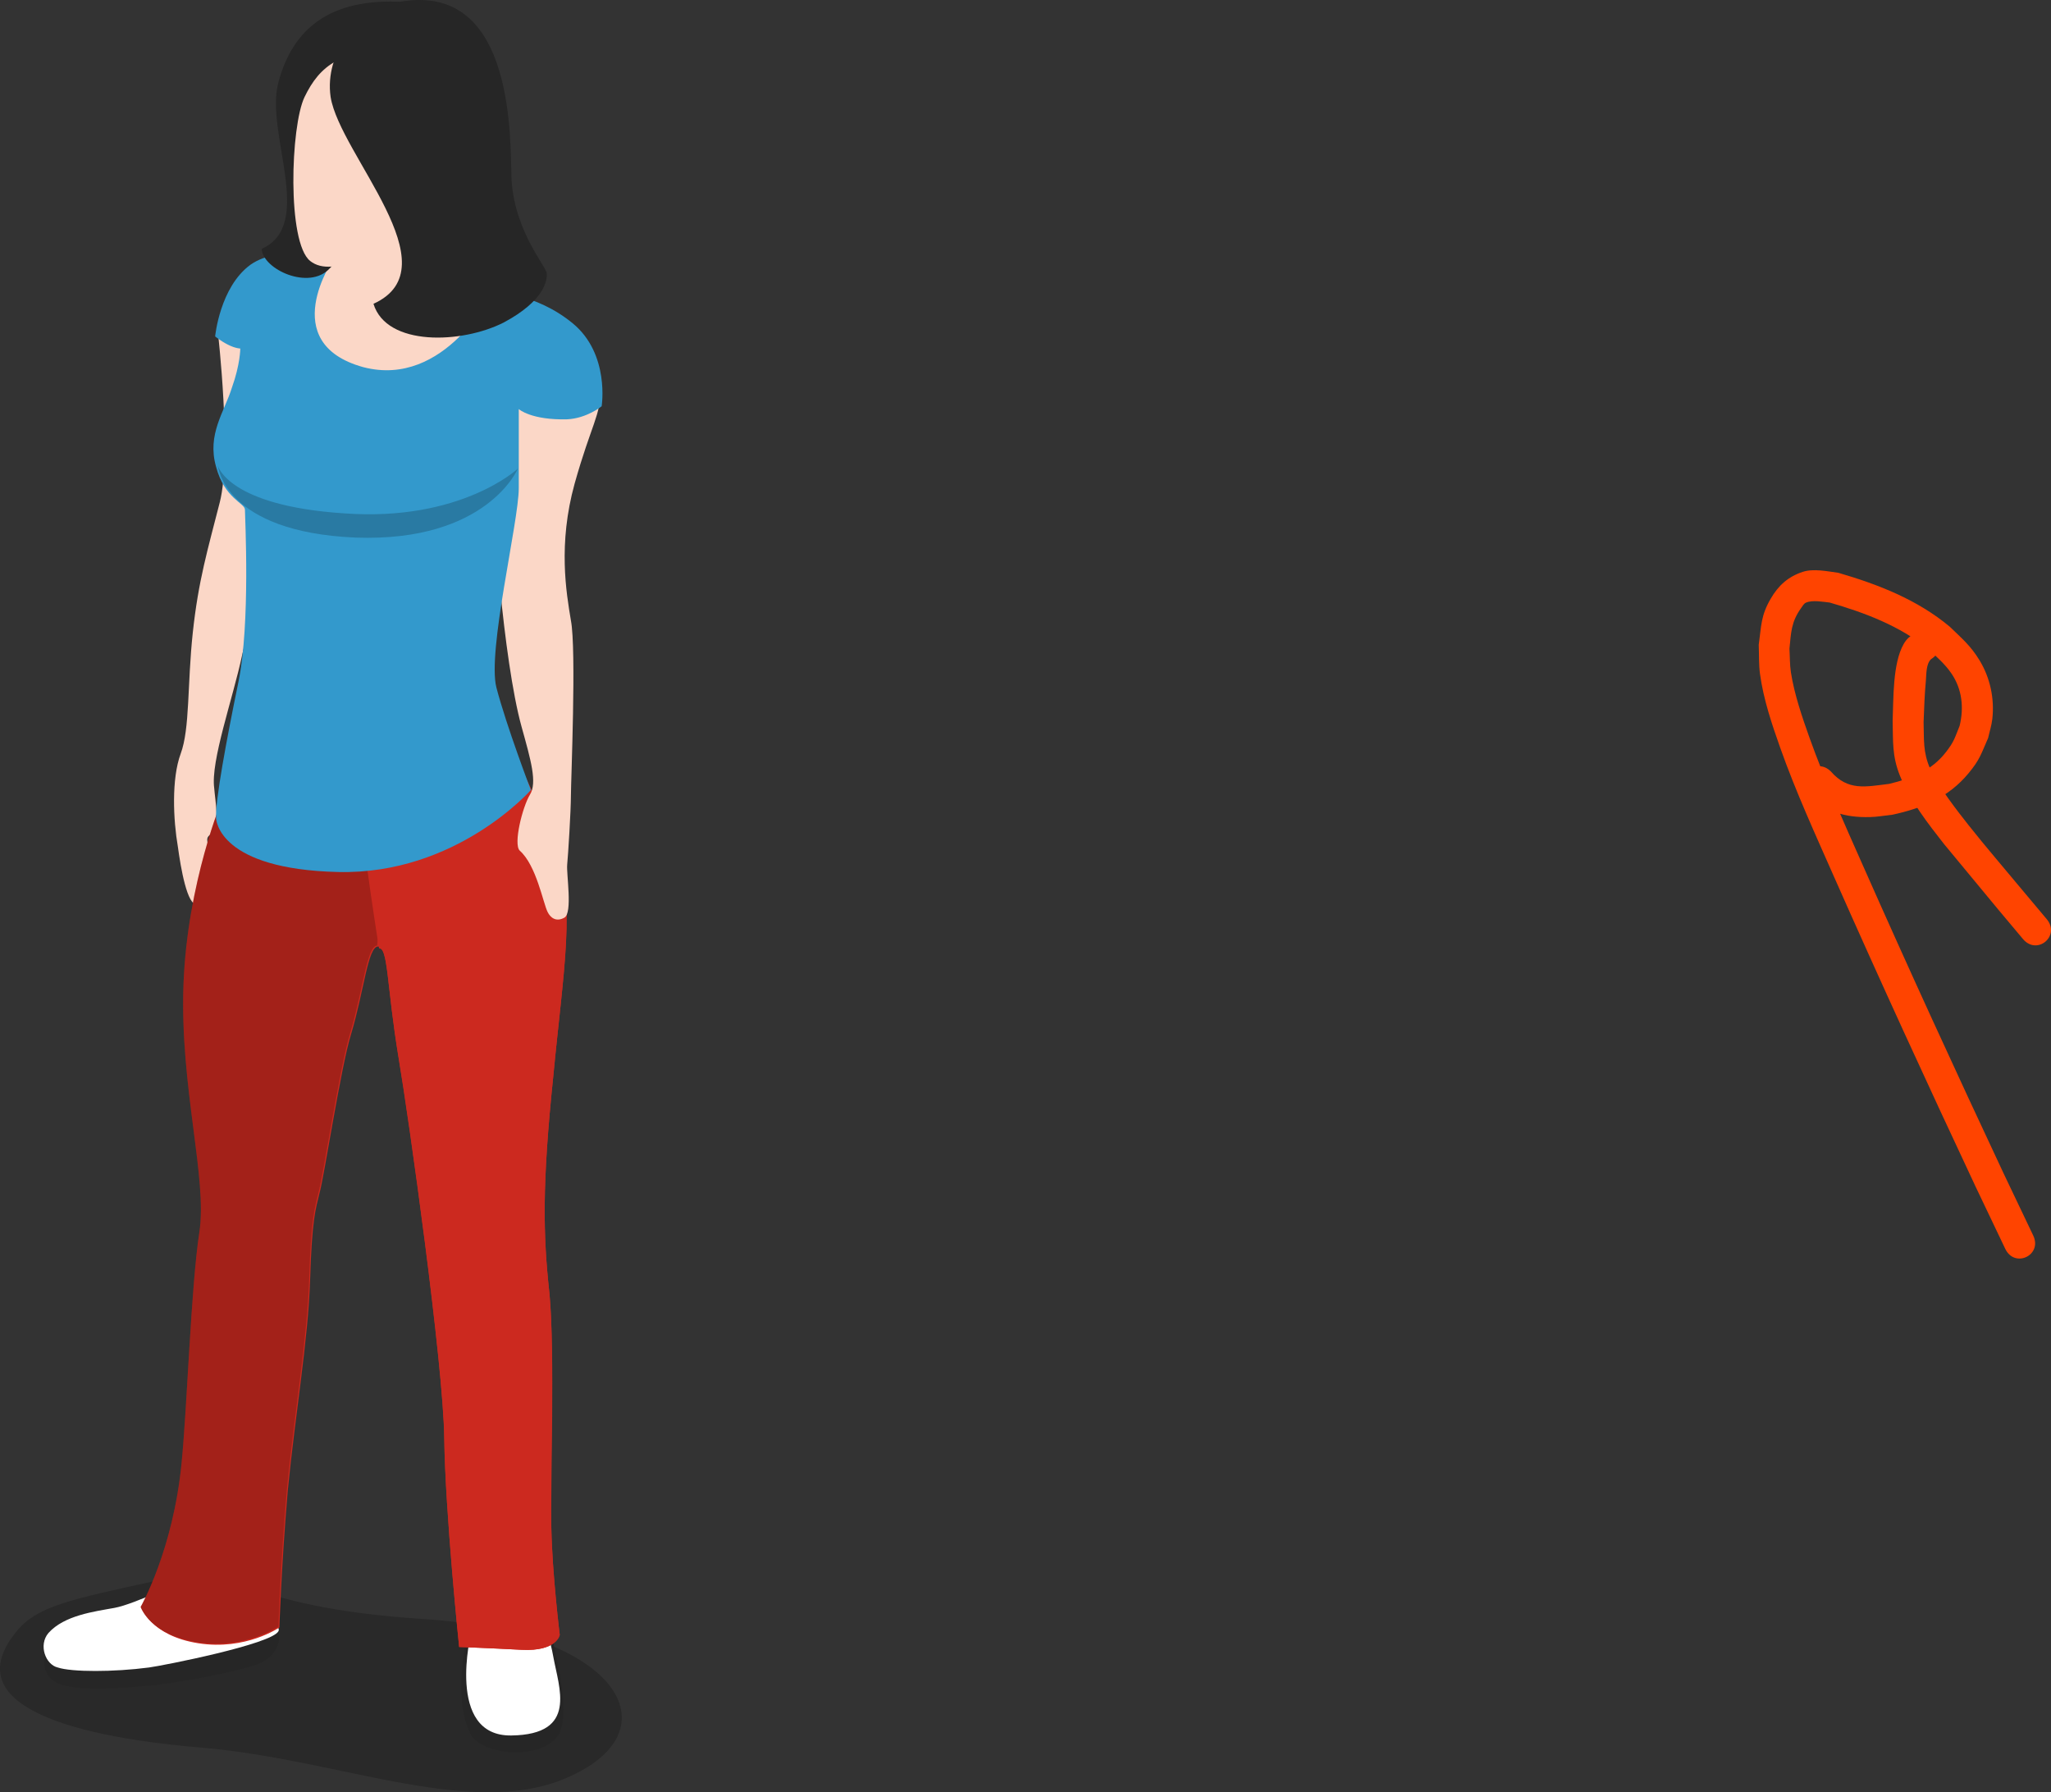 <?xml version="1.0" encoding="UTF-8" standalone="no"?>
<!-- Generator: Adobe Illustrator 18.1.0, SVG Export Plug-In . SVG Version: 6.00 Build 0)  -->

<svg
   version="1.1"
   id="Layer_1"
   x="0px"
   y="0px"
   viewBox="0 0 220.218 192.408"
   enable-background="new 0 0 160 320"
   xml:space="preserve"
   sodipodi:docname="0 jan.svg"
   width="220.218"
   height="192.408"
   inkscape:version="1.3 (0e150ed6c4, 2023-07-21)"
   xmlns:inkscape="http://www.inkscape.org/namespaces/inkscape"
   xmlns:sodipodi="http://sodipodi.sourceforge.net/DTD/sodipodi-0.dtd"
   xmlns="http://www.w3.org/2000/svg"
   xmlns:svg="http://www.w3.org/2000/svg"
   xmlns:rdf="http://www.w3.org/1999/02/22-rdf-syntax-ns#"
   xmlns:cc="http://creativecommons.org/ns#"
   xmlns:dc="http://purl.org/dc/elements/1.1/"><rect x="0" y="0" width="220.218" height="192.408" fill="#333333" stroke="none"/><defs
   id="defs129" /><sodipodi:namedview
   pagecolor="#ffffff"
   bordercolor="#666666"
   borderopacity="1"
   objecttolerance="10"
   gridtolerance="10"
   guidetolerance="10"
   inkscape:pageopacity="0"
   inkscape:pageshadow="2"
   inkscape:window-width="1920"
   inkscape:window-height="1051"
   id="namedview127"
   showgrid="false"
   fit-margin-top="0"
   fit-margin-left="0"
   fit-margin-right="0"
   fit-margin-bottom="0"
   inkscape:zoom="2.085965"
   inkscape:cx="75.984017"
   inkscape:cy="116.73254"
   inkscape:window-x="-9"
   inkscape:window-y="-9"
   inkscape:window-maximized="1"
   inkscape:current-layer="Layer_1"
   inkscape:showpageshadow="2"
   inkscape:pagecheckerboard="0"
   inkscape:deskcolor="#d1d1d1" />&#10;&#10;&#10;<g
   id="g92"
   transform="translate(-72,-57.485)"
   style="stroke:none">&#10;	<path
   d="m 95.4,93.2 c 0,0 1.5,13.1 0.2,18.2 -1.3,5.1 -2.3,8.4 -2.9,14 -0.6,5.6 -0.3,10.3 -1.3,13 -1,2.7 -0.8,7.1 -0.3,10 0.3,2.2 1,6.4 2.1,6.2 1.1,-0.2 0.7,-1.5 0.9,-2.7 0.2,-1.1 0.4,-2.8 0.2,-3.7 -0.1,-0.9 -0.1,-0.8 0.6,-1.4 0.7,-0.6 0.2,-3.4 0.1,-4.7 -0.4,-2.9 2,-9.6 3,-14.3 1,-4.7 4.1,-11.6 3.5,-16.2 -0.6,-4.5 -0.7,-16.9 -0.7,-16.9 z"
   id="path54"
   inkscape:connector-curvature="0"
   style="fill:#fbd7c7;stroke:none" />&#10;	<path
   d="m 73.8,232.6 c -6.2,7.5 4.4,11.2 19.8,12.5 15.4,1.3 29.8,8.1 40.2,2.8 10.5,-5.2 4,-15.3 -16.3,-16.6 -20.3,-1.3 -19.7,-6.1 -28.8,-4.1 -9.1,2 -12.7,2.7 -14.9,5.4 z"
   id="path56"
   inkscape:connector-curvature="0"
   style="opacity:0.2;stroke:none" />&#10;	<g
   id="g62"
   style="stroke:none">&#10;		<path
   d="m 99.6,230.3 c 2.4,0 4,4.7 -0.4,6 -4.4,1.3 -9.2,1.9 -10.6,2.1 -2.1,0.2 -7.3,0.7 -9.8,0 -2.7,-0.7 -2.2,-3.4 -1.5,-4.6 0.7,-1.1 15.1,-4.3 17.7,-4.3 2.6,0.1 4.2,0.8 4.6,0.8 z"
   id="path58"
   inkscape:connector-curvature="0"
   style="fill:#262626;stroke:none" />&#10;		<path
   d="m 78.2,236.5 c 1.5,0.5 6,0.5 9.8,0 1.5,-0.2 13.2,-2.5 13.9,-3.9 0.7,-1.4 -9.9,-5.6 -9.9,-5.6 0,0 -5.5,2.7 -7.7,3.1 -2.2,0.4 -5.4,0.8 -7.1,2.7 -1.1,1.3 -0.3,3.4 1,3.7 z"
   id="path60"
   inkscape:connector-curvature="0"
   style="fill:#ffffff;stroke:none" />&#10;	</g>&#10;	<path
   d="m 122,233.4 c -0.2,2 -1.2,6.7 0.5,10.2 1,2.1 6.8,3 9.2,0.5 2.4,-2.5 -1.4,-14.2 -1.4,-14.2 z"
   id="path64"
   inkscape:connector-curvature="0"
   style="fill:#262626;stroke:none" />&#10;	<path
   d="m 122.6,232.7 c 0,0 -2.8,11.2 4.3,11.1 7.2,-0.1 5.1,-5.1 4.5,-8.5 -0.6,-3.4 -2,-5.2 -2,-5.2 z"
   id="path66"
   inkscape:connector-curvature="0"
   style="fill:#ffffff;stroke:none" />&#10;	<path
   d="m 121.3,234.3 c 0,0 2.9,0.1 6.7,0.3 3.8,0.2 4.1,-1.6 4.1,-1.6 0,0 -0.8,-6.5 -0.9,-11.4 -0.1,-4.9 0.4,-18.8 -0.2,-25.2 -0.7,-6.4 -0.8,-11.7 0.4,-23.3 1.1,-11.6 2.5,-18.7 0.2,-24.7 -2.3,-6 -3.7,-8.5 -3.7,-8.5 L 96,143.3 c 0,0 -3.8,9 -4.2,20 -0.4,11 2.6,20.8 1.7,26.6 -0.9,5.9 -1.3,18.7 -1.9,24.7 -0.9,9.4 -4.4,15.5 -4.4,15.5 0,0 1,3 6.1,3.8 5.1,0.8 8.7,-1.7 8.7,-1.7 0,0 0.2,-6.5 0.9,-14.7 0.8,-8.2 2.2,-16.2 2.4,-22.7 0.2,-6.5 0.6,-7.5 1,-9.2 0.5,-1.7 2.3,-13.6 3.4,-17.1 1.4,-4.7 1.8,-9.4 2.9,-9.4 1.1,0.1 0.9,4.1 2.2,11.9 1.1,6.5 4.8,32.8 4.9,40.8 0.1,8 1.6,22.5 1.6,22.5 z"
   id="path68"
   inkscape:connector-curvature="0"
   style="fill:#cc291f;stroke:none" />&#10;	<g
   id="g76"
   style="stroke:none">&#10;		<path
   d="m 95.9,143.2 c 0,0 -3.8,9 -4.2,20 -0.4,11 2.6,20.8 1.7,26.6 -0.9,5.9 -1.3,18.7 -1.9,24.7 -0.9,9.4 -4.4,15.5 -4.4,15.5 0,0 1,3 6.1,3.8 5.1,0.8 8.7,-1.7 8.7,-1.7 0,0 0.2,-6.5 0.9,-14.7 0.8,-8.2 2.2,-16.2 2.4,-22.7 0.2,-6.5 0.6,-7.5 1,-9.2 0.5,-1.7 2.3,-13.6 3.4,-17.1 1.4,-4.7 1.8,-9.4 2.9,-9.4 0,0 1.1,-10.4 0.5,-17.5 z"
   id="path70"
   inkscape:connector-curvature="0"
   style="fill:#cc291f;stroke:none" />&#10;		<path
   d="m 95.9,143.2 c 0,0 -3.8,9 -4.2,20 -0.4,11 2.6,20.8 1.7,26.6 -0.9,5.9 -1.3,18.7 -1.9,24.7 -0.9,9.4 -4.4,15.5 -4.4,15.5 0,0 1,3 6.1,3.8 5.1,0.8 8.7,-1.7 8.7,-1.7 0,0 0.2,-6.5 0.9,-14.7 0.8,-8.2 2.2,-16.2 2.4,-22.7 0.2,-6.5 0.6,-7.5 1,-9.2 0.5,-1.7 2.3,-13.6 3.4,-17.1 1.4,-4.7 1.8,-9.4 2.9,-9.4 0,0 1.1,-10.4 0.5,-17.5 z"
   id="path72"
   inkscape:connector-curvature="0"
   style="opacity:0.2;stroke:none" />&#10;		<path
   d="m 114.8,171.1 c 1.1,6.5 4.8,32.8 4.9,40.8 0.1,8 1.6,22.4 1.6,22.4 0,0 2.9,0.1 6.7,0.3 3.8,0.2 4.1,-1.6 4.1,-1.6 0,0 -0.8,-6.5 -0.9,-11.4 -0.2,-4.9 0.4,-18.8 -0.2,-25.2 -0.7,-6.4 -0.8,-11.7 0.4,-23.3 1.1,-11.6 2.5,-18.7 0.2,-24.7 -2.3,-6 -3.7,-8.5 -3.7,-8.5 l -17.5,1.9 c 0.6,7.1 2.3,17.5 2.3,17.5 1,0 0.8,3.9 2.1,11.8 z"
   id="path74"
   inkscape:connector-curvature="0"
   style="fill:#cc291f;stroke:none" />&#10;	</g>&#10;	<path
   d="m 127.8,100.1 c 0,0 -2.6,15.5 -2.1,20.6 0.5,5.1 1.3,11.2 2.3,14.8 1,3.6 1.7,6 0.9,7.3 -0.8,1.3 -1.8,5.3 -1.1,6 1.8,1.6 2.5,5.6 3,6.6 0.3,0.6 0.9,1.1 1.8,0.6 0.9,-0.5 0.2,-4.7 0.3,-5.7 0.1,-1 0.4,-5.8 0.4,-7.4 0,-1.6 0.6,-15.7 0,-18.8 -0.5,-3 -1.4,-8.2 0.4,-14.7 1.8,-6.4 2.8,-7.3 2.8,-10.2 0,-2.9 -8.7,0.9 -8.7,0.9 z"
   id="path78"
   inkscape:connector-curvature="0"
   style="fill:#fbd7c7;stroke:none" />&#10;	<path
   d="m 107.5,84.4 c 0,0 -12.3,13.3 1.7,14.9 14,1.6 16.5,-7.7 13.9,-12.8 -2.6,-5.2 -6.9,-7.9 -6.9,-7.9 z"
   id="path80"
   inkscape:connector-curvature="0"
   style="fill:#fbd7c7;stroke:none" />&#10;	<path
   d="m 107.8,85.3 c 0,0 -5.6,-1.7 -8.9,0.6 -3.3,2.4 -3.8,7.7 -3.8,7.7 0,0 0.6,0.5 1.4,0.9 0.8,0.4 1.3,0.4 1.3,0.4 0,0 0,1.7 -0.9,4.2 -0.8,2.6 -2.7,5 -1.7,8.5 0.9,3.4 3.1,3.9 3.1,4.6 0,0.8 0.6,12.2 -0.7,18.5 -1.3,6.3 -2.5,12.8 -2.4,14.6 0,0.3 0.4,5.5 13.1,5.8 12.7,0.3 20.7,-8.8 20.7,-8.8 0,0 -2.6,-6.8 -3.7,-11 -1,-3.9 2.4,-17.8 2.4,-21.4 0,-3.6 0,-8.5 0,-8.5 0,0 1.3,1.2 5.2,1.1 2.1,-0.1 3.7,-1.4 3.7,-1.4 0,0 0.9,-5.6 -3.1,-8.9 -4,-3.3 -8.6,-3.4 -8.6,-3.4 0,0 -5.1,10.4 -13.9,8.1 -9.4,-2.6 -3.2,-11.6 -3.2,-11.6 z"
   id="path82"
   inkscape:connector-curvature="0"
   style="fill:#3399cc;stroke:none" />&#10;	<path
   d="m 115.4,57.7 c -8.1,-0.5 -12,3 -13.5,8.6 -1.5,5.4 4,15.3 -1.8,17.9 0.1,2.2 5.1,4.5 7.3,2.1 2.2,-2.3 2.9,-2.4 2.9,-2.4 z"
   id="path84"
   inkscape:connector-curvature="0"
   style="fill:#262626;stroke:none" />&#10;	<path
   d="m 104.7,67.9 c -1.5,3.1 -1.9,15.6 0.6,17.6 2.5,2 7.6,-1.3 12.5,-3.5 4.9,-2.3 5.5,-19 -1.9,-19.2 -7.3,-0.3 -9.6,1.8 -11.2,5.1 z"
   id="path86"
   inkscape:connector-curvature="0"
   style="fill:#fbd7c7;stroke:none" />&#10;	<path
   d="m 113.9,57.9 c -3.3,0.8 -7.1,5.2 -6.4,10 1,6.2 13.2,18.3 4.6,22.2 1.4,4.6 9.5,4.3 14,2 4.3,-2.3 4.7,-4.5 4.6,-5.3 -0.1,-0.8 -3.8,-4.9 -3.8,-10.9 -0.1,-6 -0.5,-21.1 -13,-18 z"
   id="path88"
   inkscape:connector-curvature="0"
   style="fill:#262626;stroke:none" />&#10;	<path
   d="m 95.4,107.5 c 0,0 1.1,4.3 13.6,5.1 12.5,0.9 18.6,-4.8 18.6,-4.8 0,0 -3.3,7.9 -17.4,7.4 -14.2,-0.6 -14.8,-7.7 -14.8,-7.7 z"
   id="path90"
   inkscape:connector-curvature="0"
   style="opacity:0.2;stroke:none" />&#10;</g>&#10;&#10;<path
   style="fill:#ff4400;fill-opacity:1;stroke:none;stroke-width:0;stroke-dasharray:none"
   id="path13"
   d="m 194.24,85.181 c 1.813,2.008 3.805,2.592 6.514,2.538 0.824,-0.016 1.639,-0.172 2.458,-0.258 3.206,-0.698 5.999,-1.847 8.143,-4.434 1.238,-1.493 1.347,-2.061 2.114,-3.799 0.15,-0.681 0.371,-1.35 0.449,-2.043 0.245,-2.179 -0.229,-4.423 -1.374,-6.299 -0.975,-1.598 -1.886,-2.331 -3.2,-3.611 -3.478,-2.9 -7.669,-4.532 -11.962,-5.782 -1.141,-0.148 -2.651,-0.481 -3.811,-0.103 -1.583,0.516 -2.632,1.473 -3.454,2.894 -1.065,1.84 -0.989,2.86 -1.28,4.946 0.046,1.042 -0.004,2.093 0.137,3.127 0.37,2.709 1.261,5.351 2.167,7.912 1.688,4.767 3.803,9.369 5.841,13.991 4.912,11.103 9.981,22.136 15.138,33.127 2.225,4.668 1.163,2.441 3.187,6.682 1.013,2.122 4.015,0.689 3.001,-1.433 v 0 c -2.021,-4.233 -0.961,-2.012 -3.178,-6.662 -5.146,-10.968 -10.204,-21.978 -15.106,-33.057 -1.996,-4.524 -4.059,-9.026 -5.725,-13.687 -0.785,-2.198 -1.645,-4.706 -2.006,-7.046 -0.13,-0.841 -0.105,-1.7 -0.157,-2.549 0.178,-1.784 0.19,-2.874 1.256,-4.363 0.15,-0.209 0.281,-0.47 0.516,-0.574 0.703,-0.312 1.87,-0.08 2.545,-0.012 3.777,1.092 7.484,2.488 10.582,4.984 0.911,0.864 1.801,1.607 2.51,2.657 1.136,1.684 1.334,3.66 0.862,5.595 -0.526,1.297 -0.572,1.658 -1.446,2.791 -1.571,2.037 -3.692,2.858 -6.124,3.441 -2.551,0.311 -4.415,0.771 -6.249,-1.327 -1.663,-1.663 -4.015,0.689 -2.352,2.352 z" /><path
   style="fill:#ff4400;fill-opacity:1;stroke:none;stroke-width:0;stroke-dasharray:none"
   id="path15"
   d="m 205.59,67.931 c -0.506,0.398 -0.854,0.61 -1.2,1.224 -1.184,2.097 -1.076,5.866 -1.176,8.231 0.061,2.208 -0.075,3.742 0.781,5.885 1.045,2.618 3.028,5.166 4.737,7.342 0.056,0.071 5.7,6.886 5.835,7.049 0.88,1.049 1.761,2.099 2.641,3.148 1.512,1.802 4.06,-0.336 2.548,-2.138 v 0 c -0.876,-1.044 -1.752,-2.088 -2.627,-3.131 -1.91,-2.307 -3.874,-4.571 -5.733,-6.919 -1.14,-1.44 -3.366,-4.281 -4.164,-6.118 -0.776,-1.787 -0.636,-3.091 -0.694,-4.978 0.078,-1.86 0.09,-2.701 0.248,-4.5 0.054,-0.616 0.009,-1.785 0.569,-2.275 1.994,-1.246 0.232,-4.067 -1.763,-2.82 z" /></svg>
